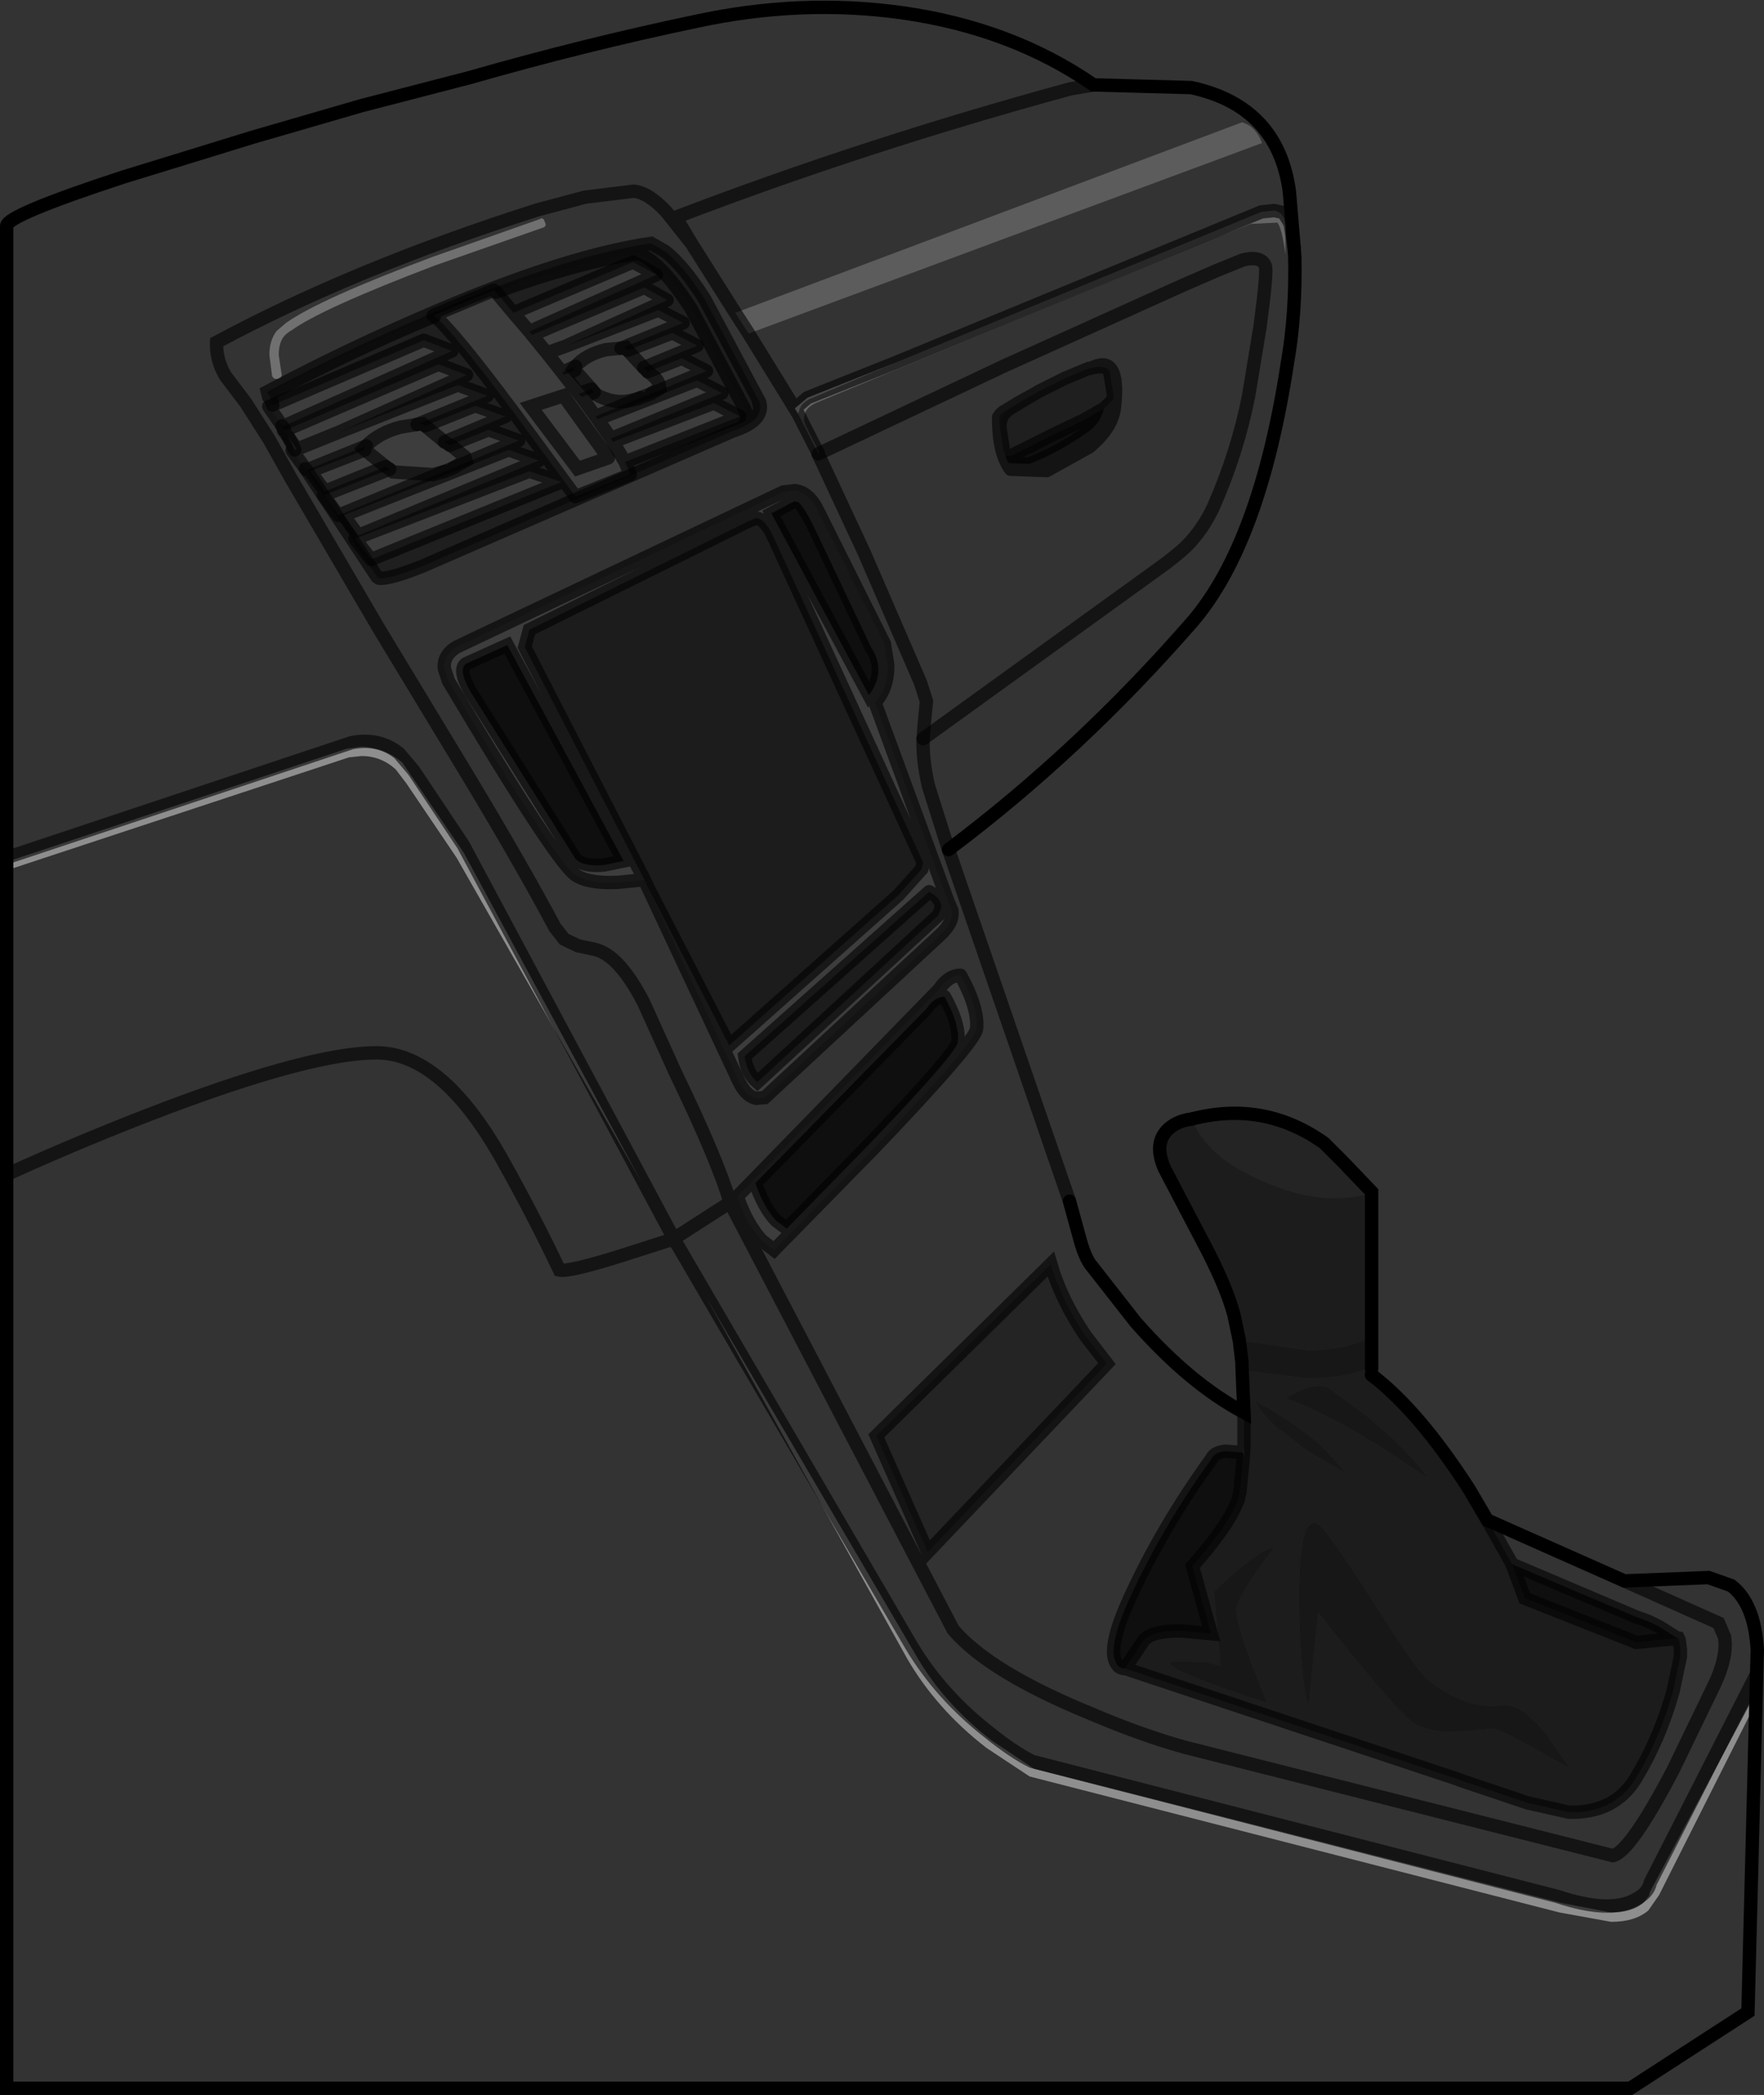 <?xml version="1.0" encoding="UTF-8" standalone="no"?>
<svg xmlns:xlink="http://www.w3.org/1999/xlink" height="156.7px" width="131.95px" xmlns="http://www.w3.org/2000/svg">
  <rect width="100%" height="100%" fill="#333333" stroke="none"/>
  <g transform="matrix(1.0, 0.0, 0.0, 1.0, 65.95, 78.35)">
    <path d="M15.6 -50.8 L15.5 -50.8 13.7 -50.05 11.8 -49.1 11.55 -48.95 10.2 -48.2 9.05 -47.5 8.85 -47.3 8.8 -47.2 8.75 -47.15 8.75 -47.0 Q8.75 -44.45 9.65 -43.25 L12.35 -43.15 15.5 -44.9 Q17.15 -46.25 17.4 -47.75 17.85 -51.5 16.15 -51.0 L15.6 -50.8 16.15 -51.0 Q17.85 -51.5 17.4 -47.75 17.15 -46.25 15.5 -44.9 L12.35 -43.15 9.65 -43.25 Q8.75 -44.45 8.75 -47.0 L8.75 -47.15 8.8 -47.2 8.8 -46.75 8.85 -46.5 8.85 -46.35 9.1 -44.7 9.25 -44.35 Q9.35 -43.85 9.55 -43.7 L11.05 -43.65 Q13.25 -44.5 15.45 -46.05 16.35 -46.7 16.6 -47.7 L16.65 -47.8 17.1 -48.25 17.3 -48.45 17.35 -48.75 17.05 -50.6 Q16.7 -51.1 15.6 -50.8 M-10.95 -54.95 L-14.2 -60.1 -15.4 -62.1 Q-1.15 -67.55 14.1 -71.7 L15.85 -72.0 14.1 -71.7 Q-1.15 -67.55 -15.4 -62.1 L-14.2 -60.1 -10.95 -54.95 -9.95 -53.4 28.45 -67.65 Q28.0 -68.9 26.95 -69.2 L-10.95 -54.95 M-6.5 -47.8 L-9.95 -53.4 -6.5 -47.8 -6.25 -47.4 -4.75 -44.45 -4.65 -44.5 -5.65 -46.45 -5.8 -46.85 Q-5.9 -47.75 -4.95 -48.2 L24.8 -60.5 27.6 -61.6 29.6 -61.7 Q29.95 -61.25 30.2 -59.3 L30.2 -61.0 Q30.3 -62.45 29.35 -62.6 L28.4 -62.5 1.1 -51.25 -5.55 -48.6 -6.5 -47.8 M30.85 -59.85 L30.55 -61.65 30.05 -62.45 29.35 -62.6 30.05 -62.45 30.55 -61.65 30.85 -59.85 30.9 -59.2 Q31.0 -54.9 30.35 -51.2 28.3 -37.75 23.25 -31.85 14.8 -22.15 5.0 -14.8 L3.5 -19.55 Q3.05 -21.5 3.1 -23.1 3.05 -21.5 3.5 -19.55 L5.0 -14.8 14.05 11.5 14.75 14.05 Q15.2 15.8 15.75 16.4 L19.0 20.55 Q23.05 25.15 27.1 27.3 L27.1 29.8 27.05 30.3 25.75 30.2 Q24.9 30.25 24.65 30.8 21.0 35.85 18.55 41.2 17.0 44.6 17.45 45.85 17.7 46.5 18.2 46.45 L41.8 54.3 43.15 54.75 43.25 54.8 48.3 56.5 51.4 57.2 Q54.85 57.3 56.45 54.6 58.2 51.7 59.2 48.15 L59.75 45.55 59.75 45.05 59.65 44.3 59.6 44.2 59.55 44.2 58.2 43.35 Q57.4 42.9 56.45 42.6 L47.15 38.65 47.05 38.45 45.3 35.35 55.55 39.9 61.85 39.65 63.55 40.25 Q65.3 41.6 65.5 45.05 L65.45 46.85 64.8 72.15 56.0 77.85 -65.45 77.85 -65.45 9.5 -65.45 -14.2 -65.45 -61.45 Q-65.45 -62.25 -56.75 -65.1 L-47.0 -68.1 -38.9 -70.45 -30.8 -72.55 Q-22.25 -75.0 -13.9 -76.75 -6.05 -78.45 1.5 -77.4 9.7 -76.25 15.85 -72.0 L23.15 -71.8 Q29.65 -70.4 30.5 -64.0 L30.85 -59.85 M-14.2 -60.1 L-16.1 -62.5 Q-17.45 -63.95 -18.55 -64.05 L-22.2 -63.6 -25.75 -62.65 Q-39.3 -58.35 -49.75 -52.75 -49.8 -51.45 -49.1 -50.25 L-47.55 -48.2 -45.8 -45.45 -44.2 -42.6 -37.65 -31.4 -30.9 -20.25 Q-26.9 -13.6 -24.45 -9.0 L-23.75 -8.1 -22.7 -7.6 -21.5 -7.35 Q-19.65 -6.95 -17.8 -3.35 L-15.4 1.95 Q-12.3 8.35 -11.35 11.55 L-11.35 11.6 -15.55 14.3 -31.3 -15.15 -35.0 -20.7 -36.1 -22.0 Q-37.6 -23.2 -39.65 -22.8 L-65.45 -14.2 -39.65 -22.8 Q-37.6 -23.2 -36.1 -22.0 L-35.0 -20.7 -31.3 -15.15 -15.55 14.3 -11.35 11.6 -11.35 11.55 Q-12.3 8.35 -15.4 1.95 L-17.8 -3.35 Q-19.65 -6.95 -21.5 -7.35 L-22.7 -7.6 -23.75 -8.1 -24.45 -9.0 Q-26.9 -13.6 -30.9 -20.25 L-37.65 -31.4 -44.2 -42.6 -45.8 -45.45 -47.55 -48.2 -49.1 -50.25 Q-49.8 -51.45 -49.75 -52.75 -39.3 -58.35 -25.75 -62.65 L-22.2 -63.6 -18.55 -64.05 Q-17.45 -63.95 -16.1 -62.5 L-14.2 -60.1 M-4.75 -44.4 L-4.75 -44.45 -4.75 -44.4 9.1 -50.95 22.5 -57.0 25.15 -58.15 27.0 -58.9 Q28.4 -59.25 28.7 -58.45 28.85 -58.0 28.3 -53.9 L27.45 -48.75 Q26.6 -44.45 24.8 -40.4 24.05 -38.8 22.9 -37.6 22.05 -36.75 20.2 -35.45 L3.1 -23.1 3.2 -24.35 3.35 -25.9 2.9 -27.3 -1.3 -37.0 -4.75 -44.4 -1.3 -37.0 2.9 -27.3 3.35 -25.9 3.2 -24.35 3.1 -23.1 20.2 -35.45 Q22.05 -36.75 22.9 -37.6 24.05 -38.8 24.8 -40.4 26.6 -44.45 27.45 -48.75 L28.3 -53.9 Q28.85 -58.0 28.7 -58.45 28.4 -59.25 27.0 -58.9 L25.15 -58.15 22.5 -57.0 9.1 -50.95 -4.75 -44.4 M-17.5 -12.0 L-10.7 2.5 Q-10.15 3.65 -9.4 3.8 L-8.75 3.75 4.35 -8.4 Q5.4 -9.35 5.25 -10.25 L4.95 -10.95 -0.5 -25.8 Q0.5 -26.9 0.45 -28.65 L0.2 -30.2 -4.9 -40.4 Q-5.55 -41.55 -6.5 -41.65 L-7.35 -41.55 -31.8 -29.95 Q-32.85 -29.3 -32.7 -28.3 L-32.4 -27.4 Q-24.4 -13.95 -22.9 -12.9 -21.95 -12.25 -19.75 -12.35 L-17.75 -12.55 -17.5 -12.0 M5.9 -5.4 Q5.0 -5.4 4.3 -4.35 L-10.8 11.15 Q-10.05 13.3 -8.95 14.45 L-8.05 15.15 -0.55 7.5 Q7.0 -0.4 7.1 -1.4 7.25 -2.95 5.9 -5.4 M55.55 39.9 L62.6 43.05 63.05 44.1 Q63.3 45.65 62.15 47.95 L59.2 54.05 Q56.0 60.15 54.7 60.45 L22.7 52.35 Q19.45 51.45 15.7 49.85 8.1 46.75 5.35 43.55 L-11.35 11.6 5.35 43.55 Q8.1 46.75 15.7 49.85 19.45 51.45 22.7 52.35 L54.7 60.45 Q56.0 60.15 59.2 54.05 L62.15 47.95 Q63.3 45.65 63.05 44.1 L62.6 43.05 55.55 39.9 M15.2 21.5 Q13.4 18.8 12.65 16.2 L-0.4 29.05 3.45 37.75 16.85 23.65 15.2 21.5 M11.1 54.55 L11.15 54.55 50.7 64.7 54.55 65.4 54.6 65.4 Q56.35 65.4 57.35 64.55 L58.15 63.4 64.9 50.0 65.0 49.0 57.45 63.2 57.45 63.25 57.4 63.45 57.0 63.95 Q56.15 64.7 54.55 64.7 L50.9 64.0 11.4 53.95 8.25 51.85 Q4.6 49.05 2.5 45.35 L-13.15 18.65 1.9 45.7 Q4.1 49.5 7.85 52.4 L11.1 54.55 M-65.45 9.5 Q-59.4 6.75 -53.3 4.45 -42.5 0.4 -37.8 0.4 -32.85 0.4 -28.35 8.45 -26.1 12.45 -24.1 16.65 -23.35 16.8 -19.4 15.55 L-15.65 14.35 -15.55 14.3 2.2 44.7 Q4.4 48.4 8.05 51.25 9.85 52.7 11.25 53.4 L50.55 63.5 Q54.45 64.8 56.35 63.75 57.35 63.25 57.5 62.45 L65.45 46.85 57.5 62.45 Q57.35 63.25 56.35 63.75 54.45 64.8 50.55 63.5 L11.25 53.4 Q9.85 52.7 8.05 51.25 4.4 48.4 2.2 44.7 L-15.55 14.3 -15.65 14.35 -19.4 15.55 Q-23.35 16.8 -24.1 16.65 -26.1 12.45 -28.35 8.45 -32.85 0.4 -37.8 0.4 -42.5 0.4 -53.3 4.45 -59.4 6.75 -65.45 9.5 M-43.1 -43.3 L-37.75 -35.2 -37.6 -35.1 Q-36.85 -35.0 -34.35 -36.0 L-11.15 -46.1 Q-9.3 -46.7 -9.1 -47.65 -9.0 -48.15 -9.25 -48.5 L-13.25 -56.0 Q-14.85 -58.5 -16.2 -59.55 L-17.25 -60.15 Q-24.05 -59.15 -34.75 -54.45 -40.4 -52.0 -45.95 -49.05 L-45.9 -48.85 -45.85 -48.85 -45.55 -48.05 -45.85 -47.95 -44.85 -46.5 -44.65 -46.15 -44.75 -46.15 -44.4 -45.7 -43.9 -44.7 -44.1 -44.65 -43.1 -43.3 M-25.2 -61.75 Q-25.3 -62.15 -25.6 -61.95 L-33.55 -59.15 Q-42.0 -56.0 -44.55 -54.2 L-45.25 -53.6 Q-45.8 -52.9 -45.8 -51.8 L-45.6 -50.25 Q-45.5 -50.0 -45.25 -50.0 L-45.15 -50.0 Q-44.8 -50.1 -44.9 -50.45 L-45.1 -51.8 Q-45.1 -53.05 -44.35 -53.5 L-44.25 -53.6 -44.2 -53.6 Q-41.95 -55.25 -33.4 -58.5 L-25.4 -61.3 Q-25.0 -61.4 -25.2 -61.75 M-65.15 -13.35 L-39.85 -21.7 -38.9 -21.8 Q-37.45 -21.8 -36.35 -20.8 L-35.55 -19.75 -31.8 -14.2 -17.95 10.1 -31.25 -14.55 -35.85 -21.3 Q-37.1 -22.4 -38.9 -22.5 L-40.0 -22.35 -65.1 -14.0 -65.15 -13.35" fill="#ffffff" fill-opacity="0.0" fill-rule="evenodd" stroke="none"/>
    <path d="M11.55 -48.95 L11.8 -49.1 13.7 -50.05 15.5 -50.8 15.6 -50.8 Q16.7 -51.1 17.05 -50.6 L17.35 -48.75 17.3 -48.45 17.1 -48.25 16.65 -47.8 15.05 -46.9 12.85 -45.85 9.75 -44.3 9.45 -44.25 Q9.35 -44.25 9.25 -44.35 L9.1 -44.7 8.85 -46.35 8.85 -46.5 Q8.85 -47.2 9.45 -47.7 L10.85 -48.55 11.55 -48.95 M-34.75 -46.6 L-29.5 -48.75 -31.7 -49.55 -40.65 -46.0 -31.05 -50.3 -33.15 -51.1 -44.65 -46.15 -44.85 -46.5 -44.8 -46.45 -32.15 -52.1 -34.25 -52.9 -45.55 -48.05 -45.85 -48.85 Q-39.15 -52.35 -33.45 -54.7 -32.1 -53.65 -27.45 -47.4 L-22.9 -41.2 -18.8 -42.85 -19.2 -43.8 -10.6 -47.2 -12.55 -48.2 -20.1 -45.3 -20.25 -45.55 -11.95 -48.95 -13.8 -49.9 -21.25 -47.0 -21.4 -47.2 -18.15 -48.55 -18.05 -48.6 -17.25 -48.9 -13.1 -50.6 -14.95 -51.55 -17.5 -50.55 -17.8 -50.85 -13.8 -52.5 -15.65 -53.45 -19.0 -52.15 -19.15 -52.35 -19.5 -52.3 -14.85 -54.2 -16.7 -55.15 -23.65 -52.45 -16.05 -55.9 -17.75 -56.85 -26.15 -53.3 -26.35 -53.55 -16.85 -57.8 -18.6 -58.75 -27.55 -54.95 -28.85 -56.5 Q-22.85 -58.7 -18.25 -59.4 -17.9 -59.35 -17.2 -58.8 -15.85 -57.75 -14.25 -55.25 L-10.25 -47.75 -10.1 -47.35 Q-10.0 -46.9 -10.35 -46.45 -9.15 -47.05 -9.1 -47.85 L-9.25 -48.5 Q-9.0 -48.15 -9.1 -47.65 -9.3 -46.7 -11.15 -46.1 L-34.35 -36.0 Q-36.85 -35.0 -37.6 -35.1 L-37.75 -35.2 -43.1 -43.3 -43.0 -43.2 -38.55 -45.0 -38.75 -44.8 -38.65 -44.7 -42.75 -43.1 -41.65 -41.6 -37.1 -43.45 -36.8 -43.25 -41.75 -41.3 -40.65 -39.8 -32.65 -43.1 -32.3 -43.25 -32.05 -43.35 -27.15 -45.4 -29.4 -46.2 -32.3 -45.05 -32.7 -45.3 -28.15 -47.2 -30.4 -48.0 -34.15 -46.5 -34.35 -46.65 -34.75 -46.6 M-22.9 -50.95 L-23.05 -50.75 -22.95 -50.65 -23.75 -50.3 -23.9 -50.5 -22.9 -50.95 M-21.7 -49.25 L-21.5 -49.0 -22.45 -48.65 -22.65 -48.9 -21.7 -49.25 M-23.95 -42.3 L-26.35 -43.1 -39.4 -38.05 -38.2 -36.5 -23.95 -42.3 M-25.65 -43.9 L-27.9 -44.7 -40.25 -39.8 -39.15 -38.3 -25.65 -43.9" fill="#000000" fill-opacity="0.4" fill-rule="evenodd" stroke="none"/>
    <path d="M1.1 -51.25 L28.4 -62.5 29.35 -62.6 Q30.3 -62.45 30.2 -61.0 L30.2 -59.3 Q29.95 -61.25 29.6 -61.7 L27.6 -61.6 24.8 -60.5 -4.95 -48.2 Q-5.9 -47.75 -5.8 -46.85 L-5.65 -46.45 -4.65 -44.5 -4.75 -44.45 -6.25 -47.4 -6.15 -47.7 Q-5.95 -48.3 -5.15 -48.6 L1.1 -51.25" fill="#ffffff" fill-opacity="0.247" fill-rule="evenodd" stroke="none"/>
    <path d="M-10.95 -54.95 L26.95 -69.2 Q28.0 -68.9 28.45 -67.65 L-9.95 -53.4 -10.95 -54.95" fill="#ffffff" fill-opacity="0.2" fill-rule="evenodd" stroke="none"/>
    <path d="M9.25 -44.35 Q9.35 -44.25 9.45 -44.25 L9.75 -44.3 12.85 -45.85 15.05 -46.9 16.65 -47.8 16.6 -47.7 Q16.35 -46.7 15.45 -46.05 13.25 -44.5 11.05 -43.65 L9.55 -43.7 Q9.35 -43.85 9.25 -44.35 M4.7 -3.8 Q5.85 -1.75 5.7 -0.4 5.6 0.4 -0.75 7.05 L-7.1 13.55 -7.9 12.95 Q-8.8 12.0 -9.45 10.15 L3.35 -2.9 Q3.95 -3.8 4.7 -3.8 M27.05 30.65 L26.8 33.25 26.65 33.9 26.55 34.1 Q25.85 35.85 23.25 38.8 L24.65 43.85 22.5 43.65 Q20.25 43.6 19.6 44.35 L18.2 46.45 Q17.7 46.5 17.45 45.85 17.0 44.6 18.55 41.2 21.0 35.85 24.65 30.8 24.9 30.25 25.75 30.2 L27.05 30.3 27.05 30.65 M59.55 44.2 L56.45 44.5 48.1 41.2 47.15 38.65 56.45 42.6 Q57.4 42.9 58.2 43.35 L59.55 44.2 M-6.25 -40.8 Q-5.8 -40.45 -5.0 -38.8 L-0.75 -29.85 Q-0.45 -29.45 -0.3 -28.8 -0.05 -27.55 -0.95 -26.35 L-8.25 -39.95 -6.55 -40.85 -6.25 -40.8 M-31.1 -28.7 L-28.0 -30.1 -19.3 -13.95 -20.75 -13.65 Q-22.3 -13.5 -22.9 -14.1 L-30.75 -26.6 Q-31.7 -28.25 -31.1 -28.7" fill="#000000" fill-opacity="0.698" fill-rule="evenodd" stroke="none"/>
    <path d="M8.8 -47.2 L8.85 -47.3 9.05 -47.5 10.2 -48.2 11.55 -48.95 10.85 -48.55 9.45 -47.7 Q8.85 -47.2 8.85 -46.5 L8.8 -46.75 8.8 -47.2 M36.65 10.8 Q35.9 11.2 34.5 11.25 31.7 11.45 28.3 9.9 24.35 8.2 23.2 5.35 28.6 3.95 33.1 7.15 L34.5 8.55 36.65 10.8 M15.2 21.5 L16.85 23.65 3.45 37.75 -0.4 29.05 12.65 16.2 Q13.4 18.8 15.2 21.5" fill="#000000" fill-opacity="0.298" fill-rule="evenodd" stroke="none"/>
    <path d="M-17.75 -12.55 L-19.75 -12.35 Q-21.95 -12.25 -22.9 -12.9 -24.4 -13.95 -32.4 -27.4 L-32.7 -28.3 Q-32.85 -29.3 -31.8 -29.95 L-7.35 -41.55 -6.5 -41.65 Q-5.55 -41.55 -4.9 -40.4 L0.2 -30.2 0.45 -28.65 Q0.5 -26.9 -0.5 -25.8 L4.95 -10.95 5.25 -10.25 Q5.4 -9.35 4.35 -8.4 L-8.75 3.75 -9.4 3.8 Q-10.15 3.65 -10.7 2.5 L-17.5 -12.0 -11.4 -0.15 1.25 -11.4 3.0 -13.35 3.1 -13.85 -8.05 -38.1 Q-8.7 -39.55 -9.4 -39.6 L-10.0 -39.35 -26.35 -31.25 -26.7 -29.95 -17.75 -12.55 M4.7 -3.8 Q3.95 -3.8 3.35 -2.9 L-9.45 10.15 Q-8.8 12.0 -7.9 12.95 L-7.1 13.55 -0.75 7.05 Q5.6 0.4 5.7 -0.4 5.85 -1.75 4.7 -3.8 M3.55 -11.65 L-10.25 0.65 Q-10.1 1.9 -9.3 2.6 L4.25 -9.9 4.45 -10.45 Q4.5 -11.15 3.55 -11.65 M5.9 -5.4 Q7.25 -2.95 7.1 -1.4 7.0 -0.4 -0.55 7.5 L-8.05 15.15 -8.95 14.45 Q-10.05 13.3 -10.8 11.15 L4.3 -4.35 Q5.0 -5.4 5.9 -5.4 M-44.65 -46.15 L-33.15 -51.1 -31.05 -50.3 -40.65 -46.0 -31.7 -49.55 -29.5 -48.75 -34.75 -46.6 -34.35 -46.65 -34.15 -46.5 -30.4 -48.0 -28.15 -47.2 -32.7 -45.3 -32.3 -45.05 -29.4 -46.2 -27.15 -45.4 -32.05 -43.35 -32.3 -43.25 -32.65 -43.1 -40.65 -39.8 -41.75 -41.3 -36.8 -43.25 -37.1 -43.45 -41.65 -41.6 -42.75 -43.1 -38.65 -44.7 -38.75 -44.8 -38.55 -45.0 -43.0 -43.2 -43.1 -43.3 -44.1 -44.65 -43.9 -44.7 -43.75 -44.75 -44.4 -45.7 -44.75 -46.15 -44.65 -46.15 M-28.85 -56.5 L-27.55 -54.95 -18.6 -58.75 -16.85 -57.8 -26.35 -53.55 -26.15 -53.3 -17.75 -56.85 -16.05 -55.9 -23.65 -52.45 -16.7 -55.15 -14.85 -54.2 -19.5 -52.3 -19.15 -52.35 -19.0 -52.15 -15.65 -53.45 -13.8 -52.5 -17.8 -50.85 -17.5 -50.55 -14.95 -51.55 -13.1 -50.6 -17.25 -48.9 -18.05 -48.6 -18.15 -48.55 -21.4 -47.2 -21.25 -47.0 -13.8 -49.9 -11.95 -48.95 -20.25 -45.55 -20.1 -45.3 -12.55 -48.2 -10.6 -47.2 -19.2 -43.8 -18.8 -42.85 -22.9 -41.2 -27.45 -47.4 Q-32.1 -53.65 -33.45 -54.7 L-33.55 -54.75 -29.0 -56.65 -28.85 -56.5 M-45.55 -48.05 L-34.25 -52.9 -32.15 -52.1 -44.8 -46.45 -44.85 -46.5 -45.85 -47.95 -45.55 -48.05 M-40.65 -46.0 L-43.75 -44.75 -40.65 -46.0 M-26.35 -53.55 L-27.55 -54.95 -26.35 -53.55 M-19.5 -52.3 L-20.6 -52.2 Q-22.1 -51.85 -22.9 -50.95 -22.1 -51.85 -20.6 -52.2 L-19.5 -52.3 M-22.95 -50.65 L-23.05 -50.75 -22.9 -50.95 -23.9 -50.5 -23.75 -50.3 -22.95 -50.65 -21.7 -49.25 -22.95 -50.65 M-21.5 -49.0 L-21.7 -49.25 -22.65 -48.9 -22.45 -48.65 -21.5 -49.0 -21.3 -48.8 Q-19.95 -48.1 -18.75 -48.4 L-18.15 -48.55 -18.75 -48.4 Q-19.95 -48.1 -21.3 -48.8 L-21.5 -49.0 M-23.9 -50.5 L-25.05 -51.95 -23.65 -52.45 -25.05 -51.95 -23.9 -50.5 M-25.05 -51.95 L-26.15 -53.3 -25.05 -51.95 M-17.8 -50.85 L-19.0 -52.15 -17.8 -50.85 M-17.25 -48.9 L-17.2 -48.95 -16.6 -49.3 -16.65 -49.6 Q-16.75 -50.0 -17.3 -50.4 L-17.5 -50.55 -17.3 -50.4 Q-16.75 -50.0 -16.65 -49.6 L-16.6 -49.3 -17.2 -48.95 -17.25 -48.9 M-6.25 -40.8 L-6.55 -40.85 -8.25 -39.95 -0.95 -26.35 Q-0.05 -27.55 -0.3 -28.8 -0.45 -29.45 -0.75 -29.85 L-5.0 -38.8 Q-5.8 -40.45 -6.25 -40.8 M-21.4 -47.2 L-22.45 -48.65 -21.4 -47.2 M-19.2 -43.8 L-20.1 -45.3 -19.2 -43.8 M-20.45 -44.1 L-23.8 -48.75 -26.25 -47.95 -22.75 -43.3 -20.45 -44.1 -22.75 -43.3 -26.25 -47.95 -23.8 -48.75 -20.45 -44.1 M-25.65 -43.9 L-39.15 -38.3 -40.25 -39.8 -27.9 -44.7 -25.65 -43.9 M-23.95 -42.3 L-38.2 -36.5 -39.4 -38.05 -26.35 -43.1 -23.95 -42.3 M-36.8 -43.25 L-36.55 -43.05 -33.55 -42.85 -32.65 -43.1 -33.55 -42.85 -36.55 -43.05 -36.8 -43.25 M-38.65 -44.7 L-37.1 -43.45 -38.65 -44.7 M-34.75 -46.6 L-36.0 -46.4 Q-37.65 -45.95 -38.55 -45.0 -37.65 -45.95 -36.0 -46.4 L-34.75 -46.6 M-32.7 -45.3 L-34.15 -46.5 -32.7 -45.3 M-32.05 -43.35 L-31.8 -43.5 -31.1 -43.9 -31.2 -44.2 -32.05 -44.9 -32.3 -45.05 -32.05 -44.9 -31.2 -44.2 -31.1 -43.9 -31.8 -43.5 -32.05 -43.35 M-31.1 -28.7 Q-31.7 -28.25 -30.75 -26.6 L-22.9 -14.1 Q-22.3 -13.5 -20.75 -13.65 L-19.3 -13.95 -28.0 -30.1 -31.1 -28.7 M-22.65 -48.9 L-23.75 -50.3 -22.65 -48.9 M-20.25 -45.55 L-21.25 -47.0 -20.25 -45.55" fill="#ffffff" fill-opacity="0.047" fill-rule="evenodd" stroke="none"/>
    <path d="M-17.5 -12.0 L-17.75 -12.55 -26.7 -29.95 -26.35 -31.25 -10.0 -39.35 -9.4 -39.6 Q-8.7 -39.55 -8.05 -38.1 L3.1 -13.85 3.0 -13.35 1.25 -11.4 -11.4 -0.15 -17.5 -12.0 M3.55 -11.65 Q4.5 -11.15 4.45 -10.45 L4.25 -9.9 -9.3 2.6 Q-10.1 1.9 -10.25 0.65 L3.55 -11.65 M36.65 24.5 Q40.15 27.15 43.95 33.05 L45.3 35.35 47.05 38.45 47.15 38.65 48.1 41.2 56.45 44.5 59.55 44.2 59.6 44.2 59.65 44.3 59.75 45.05 59.75 45.55 59.2 48.15 Q58.2 51.7 56.45 54.6 54.85 57.3 51.4 57.2 L48.3 56.5 43.25 54.8 43.15 54.75 41.8 54.3 18.2 46.45 19.6 44.35 Q20.25 43.6 22.5 43.65 L24.65 43.85 23.25 38.8 Q25.85 35.85 26.55 34.1 L26.65 33.9 26.8 33.25 27.05 30.65 27.1 29.8 27.1 27.3 26.95 23.8 27.0 24.15 31.85 24.75 Q34.5 24.75 36.65 23.95 L36.65 24.5 M40.85 47.3 Q40.15 46.8 36.7 41.35 33.25 36.0 32.65 35.65 31.0 34.7 31.25 43.3 31.45 48.2 31.95 49.2 L32.65 42.25 Q37.7 48.7 39.45 50.25 40.55 51.25 42.95 51.2 L45.7 50.95 Q46.15 50.95 48.85 52.45 L51.45 53.9 49.75 51.4 Q47.8 49.0 46.4 49.2 43.8 49.6 40.85 47.3 M23.2 5.35 Q24.35 8.2 28.3 9.9 31.7 11.45 34.5 11.25 35.9 11.2 36.65 10.8 L36.65 21.6 36.4 21.75 Q34.5 22.65 31.85 22.65 L26.75 21.9 26.35 20.0 Q25.75 17.75 23.9 14.3 L21.15 9.05 Q20.3 7.1 21.5 6.05 22.1 5.55 22.9 5.4 L23.2 5.35 M36.25 27.55 L33.35 25.4 Q32.15 25.05 30.2 26.25 32.7 27.05 37.05 29.7 L40.85 32.2 Q39.4 30.1 36.25 27.55 M31.8 30.15 L34.75 31.85 33.1 30.0 Q31.05 28.1 27.95 26.45 28.4 27.4 29.6 28.45 L31.8 30.15 M26.55 41.9 Q26.7 41.15 28.05 39.2 L29.35 37.4 Q28.15 37.55 24.85 40.7 L25.35 46.25 24.35 46.0 21.9 45.9 Q19.95 46.1 28.85 49.05 26.4 43.15 26.55 41.9 M-9.25 -48.5 L-9.1 -47.85 Q-9.15 -47.05 -10.35 -46.45 -10.0 -46.9 -10.1 -47.35 L-10.25 -47.75 -14.25 -55.25 Q-15.85 -57.75 -17.2 -58.8 -17.9 -59.35 -18.25 -59.4 -22.85 -58.7 -28.85 -56.5 L-29.0 -56.65 -33.55 -54.75 -33.45 -54.7 Q-39.15 -52.35 -45.85 -48.85 L-45.9 -48.85 -45.95 -49.05 Q-40.4 -52.0 -34.75 -54.45 -24.05 -59.15 -17.25 -60.15 L-16.2 -59.55 Q-14.85 -58.5 -13.25 -56.0 L-9.25 -48.5" fill="#000000" fill-opacity="0.447" fill-rule="evenodd" stroke="none"/>
    <path d="M36.65 23.95 Q34.5 24.75 31.85 24.75 L27.0 24.15 26.95 23.8 26.95 23.55 26.8 22.3 26.75 21.9 31.85 22.65 Q34.5 22.65 36.4 21.75 L36.65 21.6 36.65 23.95 M40.85 47.3 Q43.8 49.6 46.4 49.2 47.8 49.0 49.75 51.4 L51.45 53.9 48.85 52.45 Q46.15 50.95 45.7 50.95 L42.95 51.2 Q40.55 51.25 39.45 50.25 37.7 48.7 32.65 42.25 L31.95 49.2 Q31.45 48.2 31.25 43.3 31.0 34.7 32.65 35.65 33.25 36.0 36.7 41.35 40.15 46.8 40.85 47.3 M31.8 30.15 L29.6 28.45 Q28.4 27.4 27.95 26.45 31.05 28.1 33.1 30.0 L34.75 31.85 31.8 30.15 M36.25 27.55 Q39.4 30.1 40.85 32.2 L37.05 29.7 Q32.7 27.05 30.2 26.25 32.15 25.05 33.35 25.4 L36.25 27.55 M26.55 41.9 Q26.4 43.15 28.85 49.05 19.95 46.1 21.9 45.9 L24.35 46.0 25.35 46.25 24.85 40.7 Q28.15 37.55 29.35 37.4 L28.05 39.2 Q26.7 41.15 26.55 41.9" fill="#000000" fill-opacity="0.549" fill-rule="evenodd" stroke="none"/>
    <path d="M34.5 8.55 L33.1 7.15 Q28.6 3.95 23.2 5.35 L23.2 5.3 Q28.7 3.85 33.2 7.2 L34.5 8.55" fill="#c0c0c0" fill-rule="evenodd" stroke="none"/>
    <path d="M27.1 29.8 L27.05 30.65 27.05 30.3 27.1 29.8 M-44.4 -45.7 L-43.75 -44.75 -43.9 -44.7 -44.4 -45.7" fill="#9b9b9b" fill-rule="evenodd" stroke="none"/>
    <path d="M11.1 54.55 L7.85 52.4 Q4.1 49.5 1.9 45.7 L-13.15 18.65 2.5 45.35 Q4.6 49.05 8.25 51.85 L11.4 53.95 50.9 64.0 54.55 64.7 Q56.15 64.7 57.0 63.95 L57.4 63.45 57.45 63.25 57.45 63.2 65.0 49.0 64.9 50.0 58.15 63.4 57.35 64.55 Q56.35 65.4 54.6 65.4 L54.55 65.4 50.7 64.7 11.15 54.55 11.1 54.55 M-65.15 -13.35 L-65.1 -14.0 -40.0 -22.35 -38.9 -22.5 Q-37.1 -22.4 -35.85 -21.3 L-31.25 -14.55 -17.95 10.1 -31.8 -14.2 -35.55 -19.75 -36.35 -20.8 Q-37.45 -21.8 -38.9 -21.8 L-39.85 -21.7 -65.15 -13.35" fill="#ffffff" fill-opacity="0.447" fill-rule="evenodd" stroke="none"/>
    <path d="M-6.5 -47.8 L-5.55 -48.6 1.1 -51.25 -5.15 -48.6 Q-5.95 -48.3 -6.15 -47.7 L-6.25 -47.4 -6.5 -47.8" fill="#b2b2b2" fill-rule="evenodd" stroke="none"/>
    <path d="M-25.2 -61.75 Q-25.0 -61.4 -25.4 -61.3 L-33.4 -58.5 Q-41.95 -55.25 -44.2 -53.6 L-44.25 -53.6 -44.35 -53.5 Q-45.1 -53.05 -45.1 -51.8 L-44.9 -50.45 Q-44.8 -50.1 -45.15 -50.0 L-45.25 -50.0 Q-45.5 -50.0 -45.6 -50.25 L-45.8 -51.8 Q-45.8 -52.9 -45.25 -53.6 L-44.55 -54.2 Q-42.0 -56.0 -33.55 -59.15 L-25.6 -61.95 Q-25.3 -62.15 -25.2 -61.75" fill="#ffffff" fill-opacity="0.298" fill-rule="evenodd" stroke="none"/>
    <path d="M11.55 -48.95 L11.8 -49.1 13.7 -50.05 15.5 -50.8 15.6 -50.8 16.15 -51.0 Q17.85 -51.5 17.4 -47.75 17.15 -46.25 15.5 -44.9 L12.35 -43.15 9.65 -43.25 Q8.75 -44.45 8.75 -47.0 L8.75 -47.15 8.8 -47.2 8.85 -47.3 9.05 -47.5 10.2 -48.2 11.55 -48.95 10.85 -48.55 9.45 -47.7 Q8.85 -47.2 8.85 -46.5 L8.85 -46.35 9.1 -44.7 9.25 -44.35 Q9.35 -44.25 9.45 -44.25 L9.75 -44.3 12.85 -45.85 15.05 -46.9 16.65 -47.8 17.1 -48.25 17.3 -48.45 17.35 -48.75 17.05 -50.6 Q16.7 -51.1 15.6 -50.8 M-4.75 -44.4 L9.1 -50.95 22.5 -57.0 25.15 -58.15 27.0 -58.9 Q28.4 -59.25 28.7 -58.45 28.85 -58.0 28.3 -53.9 L27.45 -48.75 Q26.6 -44.45 24.8 -40.4 24.05 -38.8 22.9 -37.6 22.05 -36.75 20.2 -35.45 L3.1 -23.1 M16.65 -47.8 L16.6 -47.7 Q16.35 -46.7 15.45 -46.05 13.25 -44.5 11.05 -43.65 L9.55 -43.7 Q9.35 -43.85 9.25 -44.35 M8.85 -46.5 L8.8 -46.75 8.8 -47.2 M-44.65 -46.15 L-33.15 -51.1 -31.05 -50.3 -40.65 -46.0 -31.7 -49.55 -29.5 -48.75 -34.75 -46.6 M-34.15 -46.5 L-30.4 -48.0 -28.15 -47.2 -32.7 -45.3 M-32.3 -45.05 L-29.4 -46.2 -27.15 -45.4 -32.05 -43.35 M-32.65 -43.1 L-40.65 -39.8 -41.75 -41.3 -36.8 -43.25 M-37.1 -43.45 L-41.65 -41.6 -42.75 -43.1 -38.65 -44.7 M-38.55 -45.0 L-43.0 -43.2 -43.1 -43.3 -44.1 -44.65 -43.9 -44.7 -43.75 -44.75 -40.65 -46.0 M-28.85 -56.5 L-27.55 -54.95 -18.6 -58.75 -16.85 -57.8 -26.35 -53.55 -26.15 -53.3 -17.75 -56.85 -16.05 -55.9 -23.65 -52.45 -16.7 -55.15 -14.85 -54.2 -19.5 -52.3 M-19.0 -52.15 L-15.65 -53.45 -13.8 -52.5 -17.8 -50.85 M-17.5 -50.55 L-14.95 -51.55 -13.1 -50.6 -17.25 -48.9 M-18.05 -48.6 L-18.15 -48.55 -21.4 -47.2 -21.25 -47.0 -13.8 -49.9 -11.95 -48.95 -20.25 -45.55 -20.1 -45.3 -12.55 -48.2 -10.6 -47.2 -19.2 -43.8 -18.8 -42.85 -22.9 -41.2 -27.45 -47.4 Q-32.1 -53.65 -33.45 -54.7 L-33.55 -54.75 -29.0 -56.65 -28.85 -56.5 M-45.55 -48.05 L-34.25 -52.9 -32.15 -52.1 -44.8 -46.45 -44.85 -46.5 -45.85 -47.95 -45.55 -48.05 M-44.65 -46.15 L-44.75 -46.15 -44.4 -45.7 -43.75 -44.75 M-27.55 -54.95 L-26.35 -53.55 M-22.9 -50.95 L-23.9 -50.5 -23.75 -50.3 -22.95 -50.65 M-23.65 -52.45 L-25.05 -51.95 -23.9 -50.5 M-26.15 -53.3 L-25.05 -51.95 M-20.1 -45.3 L-19.2 -43.8 M-22.45 -48.65 L-21.4 -47.2 M-21.7 -49.25 L-22.65 -48.9 -22.45 -48.65 -21.5 -49.0 M-25.65 -43.9 L-39.15 -38.3 -40.25 -39.8 -27.9 -44.7 -25.65 -43.9 M-23.95 -42.3 L-38.2 -36.5 -39.4 -38.05 -26.35 -43.1 -23.95 -42.3 M-21.25 -47.0 L-20.25 -45.55 M-23.75 -50.3 L-22.65 -48.9" fill="none" stroke="#000000" stroke-linecap="round" stroke-linejoin="round" stroke-opacity="0.6" stroke-width="1.0"/>
    <path d="M15.85 -72.0 L14.1 -71.7 Q-1.15 -67.55 -15.4 -62.1 L-14.2 -60.1 -10.95 -54.95 -9.95 -53.4 -6.5 -47.8 -5.55 -48.6 1.1 -51.25 28.4 -62.5 29.35 -62.6 30.05 -62.45 30.55 -61.65 30.85 -59.85 M-65.45 -14.2 L-39.65 -22.8 Q-37.6 -23.2 -36.1 -22.0 L-35.0 -20.7 -31.3 -15.15 -15.55 14.3 -11.35 11.6 -11.35 11.55 Q-12.3 8.35 -15.4 1.95 L-17.8 -3.35 Q-19.65 -6.95 -21.5 -7.35 L-22.7 -7.6 -23.75 -8.1 -24.45 -9.0 Q-26.9 -13.6 -30.9 -20.25 L-37.65 -31.4 -44.2 -42.6 -45.8 -45.45 -47.55 -48.2 -49.1 -50.25 Q-49.8 -51.45 -49.75 -52.75 -39.3 -58.35 -25.75 -62.65 L-22.2 -63.6 -18.55 -64.05 Q-17.45 -63.95 -16.1 -62.5 L-14.2 -60.1 M-4.75 -44.45 L-4.75 -44.4 -1.3 -37.0 2.9 -27.3 3.35 -25.9 3.2 -24.35 3.1 -23.1 Q3.05 -21.5 3.5 -19.55 L5.0 -14.8 14.05 11.5 M-17.75 -12.55 L-19.75 -12.35 Q-21.95 -12.25 -22.9 -12.9 -24.4 -13.95 -32.4 -27.4 L-32.7 -28.3 Q-32.85 -29.3 -31.8 -29.95 L-7.35 -41.55 -6.5 -41.65 Q-5.55 -41.55 -4.9 -40.4 L0.2 -30.2 0.45 -28.65 Q0.5 -26.9 -0.5 -25.8 L4.95 -10.95 5.25 -10.25 Q5.4 -9.35 4.35 -8.4 L-8.75 3.75 -9.4 3.8 Q-10.15 3.65 -10.7 2.5 L-17.5 -12.0 -17.75 -12.55 -26.7 -29.95 -26.35 -31.25 -10.0 -39.35 -9.4 -39.6 Q-8.7 -39.55 -8.05 -38.1 L3.1 -13.85 3.0 -13.35 1.25 -11.4 -11.4 -0.15 -17.5 -12.0 M4.7 -3.8 Q5.85 -1.75 5.7 -0.4 5.6 0.4 -0.75 7.05 L-7.1 13.55 -7.9 12.95 Q-8.8 12.0 -9.45 10.15 L3.35 -2.9 Q3.95 -3.8 4.7 -3.8 M3.55 -11.65 L-10.25 0.65 Q-10.1 1.9 -9.3 2.6 L4.25 -9.9 4.45 -10.45 Q4.5 -11.15 3.55 -11.65 M5.9 -5.4 Q7.25 -2.95 7.1 -1.4 7.0 -0.4 -0.55 7.5 L-8.05 15.15 -8.95 14.45 Q-10.05 13.3 -10.8 11.15 L4.3 -4.35 Q5.0 -5.4 5.9 -5.4 M36.65 24.5 L36.65 23.95 M27.1 27.3 L27.1 29.8 27.05 30.65 26.8 33.25 26.65 33.9 26.55 34.1 Q25.85 35.85 23.25 38.8 L24.65 43.85 22.5 43.65 Q20.25 43.6 19.6 44.35 L18.2 46.45 41.8 54.3 43.15 54.75 43.25 54.8 48.3 56.5 51.4 57.2 Q54.85 57.3 56.45 54.6 58.2 51.7 59.2 48.15 L59.75 45.55 59.75 45.05 59.65 44.3 59.6 44.2 59.55 44.2 56.45 44.5 48.1 41.2 47.15 38.65 47.05 38.45 45.3 35.35 M47.15 38.65 L56.45 42.6 Q57.4 42.9 58.2 43.35 L59.55 44.2 M-11.35 11.6 L5.35 43.55 Q8.1 46.75 15.7 49.85 19.45 51.45 22.7 52.35 L54.7 60.45 Q56.0 60.15 59.2 54.05 L62.15 47.95 Q63.3 45.65 63.05 44.1 L62.6 43.05 55.55 39.9 M23.2 5.35 L22.9 5.4 M26.8 22.3 L26.75 21.9 M15.2 21.5 Q13.4 18.8 12.65 16.2 L-0.4 29.05 3.45 37.75 16.85 23.65 15.2 21.5 M18.2 46.45 Q17.7 46.5 17.45 45.85 17.0 44.6 18.55 41.2 21.0 35.85 24.65 30.8 24.9 30.25 25.75 30.2 L27.05 30.3 27.1 29.8 M27.05 30.3 L27.05 30.65 M65.45 46.85 L57.5 62.45 Q57.35 63.25 56.35 63.75 54.45 64.8 50.55 63.5 L11.25 53.4 Q9.85 52.7 8.05 51.25 4.4 48.4 2.2 44.7 L-15.55 14.3 -15.65 14.35 -19.4 15.55 Q-23.35 16.8 -24.1 16.65 -26.1 12.45 -28.35 8.45 -32.85 0.4 -37.8 0.4 -42.5 0.4 -53.3 4.45 -59.4 6.75 -65.45 9.5 M-34.75 -46.6 L-34.35 -46.65 -34.15 -46.5 -32.7 -45.3 -32.3 -45.05 -32.05 -44.9 -31.2 -44.2 -31.1 -43.9 -31.8 -43.5 -32.05 -43.35 -32.3 -43.25 -32.65 -43.1 -33.55 -42.85 -36.55 -43.05 -36.8 -43.25 -37.1 -43.45 -38.65 -44.7 -38.75 -44.8 -38.55 -45.0 Q-37.65 -45.95 -36.0 -46.4 L-34.75 -46.6 M-43.1 -43.3 L-37.75 -35.2 -37.6 -35.1 Q-36.85 -35.0 -34.35 -36.0 L-11.15 -46.1 Q-9.3 -46.7 -9.1 -47.65 -9.0 -48.15 -9.25 -48.5 L-9.1 -47.85 Q-9.15 -47.05 -10.35 -46.45 -10.0 -46.9 -10.1 -47.35 L-10.25 -47.75 -14.25 -55.25 Q-15.85 -57.75 -17.2 -58.8 -17.9 -59.35 -18.25 -59.4 -22.85 -58.7 -28.85 -56.5 M-19.5 -52.3 L-19.15 -52.35 -19.0 -52.15 -17.8 -50.85 -17.5 -50.55 -17.3 -50.4 Q-16.75 -50.0 -16.65 -49.6 L-16.6 -49.3 -17.2 -48.95 -17.25 -48.9 -18.05 -48.6 M-33.45 -54.7 Q-39.15 -52.35 -45.85 -48.85 L-45.55 -48.05 M-44.85 -46.5 L-44.65 -46.15 M-22.9 -50.95 Q-22.1 -51.85 -20.6 -52.2 L-19.5 -52.3 M-22.95 -50.65 L-23.05 -50.75 -22.9 -50.95 M-22.95 -50.65 L-21.7 -49.25 -21.5 -49.0 -21.3 -48.8 Q-19.95 -48.1 -18.75 -48.4 L-18.15 -48.55 M-9.25 -48.5 L-13.25 -56.0 Q-14.85 -58.5 -16.2 -59.55 L-17.25 -60.15 Q-24.05 -59.15 -34.75 -54.45 -40.4 -52.0 -45.95 -49.05 L-45.9 -48.85 -45.85 -48.85 M-43.9 -44.7 L-44.4 -45.7 M-6.5 -47.8 L-6.25 -47.4 -4.75 -44.45 M-6.25 -40.8 Q-5.8 -40.45 -5.0 -38.8 L-0.75 -29.85 Q-0.45 -29.45 -0.3 -28.8 -0.05 -27.55 -0.95 -26.35 L-8.25 -39.95 -6.55 -40.85 -6.25 -40.8 M-20.45 -44.1 L-22.75 -43.3 -26.25 -47.95 -23.8 -48.75 -20.45 -44.1 M-31.1 -28.7 L-28.0 -30.1 -19.3 -13.95 -20.75 -13.65 Q-22.3 -13.5 -22.9 -14.1 L-30.75 -26.6 Q-31.7 -28.25 -31.1 -28.7" fill="none" stroke="#000000" stroke-linecap="round" stroke-linejoin="miter-clip" stroke-miterlimit="4.0" stroke-opacity="0.6" stroke-width="1.0"/>
    <path d="M30.85 -59.85 L30.5 -64.0 Q29.65 -70.4 23.15 -71.8 L15.85 -72.0 Q9.7 -76.25 1.5 -77.4 -6.05 -78.45 -13.9 -76.75 -22.25 -75.0 -30.8 -72.55 L-38.9 -70.45 -47.0 -68.1 -56.75 -65.1 Q-65.45 -62.25 -65.45 -61.45 L-65.45 -14.2 -65.45 9.5 -65.45 77.85 56.0 77.85 64.8 72.15 65.45 46.85 65.5 45.05 Q65.3 41.6 63.55 40.25 L61.85 39.65 55.55 39.9 45.3 35.35 43.95 33.05 Q40.15 27.15 36.65 24.5 M5.0 -14.8 Q14.8 -22.15 23.25 -31.85 28.3 -37.75 30.35 -51.2 31.0 -54.9 30.9 -59.2 L30.85 -59.85 M26.95 23.8 L27.1 27.3 Q23.05 25.15 19.0 20.55 L15.75 16.4 Q15.2 15.8 14.75 14.05 L14.05 11.5 M22.9 5.4 Q22.1 5.55 21.5 6.05 20.3 7.1 21.15 9.05 L23.9 14.3 Q25.75 17.75 26.35 20.0 L26.75 21.9 M36.65 21.6 L36.65 10.8 34.5 8.55 33.1 7.15 Q28.6 3.95 23.2 5.35 M26.8 22.3 L26.95 23.55 26.95 23.8 M36.65 21.6 L36.65 23.95" fill="none" stroke="#000000" stroke-linecap="round" stroke-linejoin="miter-clip" stroke-miterlimit="4.0" stroke-width="1.0"/>
  </g>
</svg>
